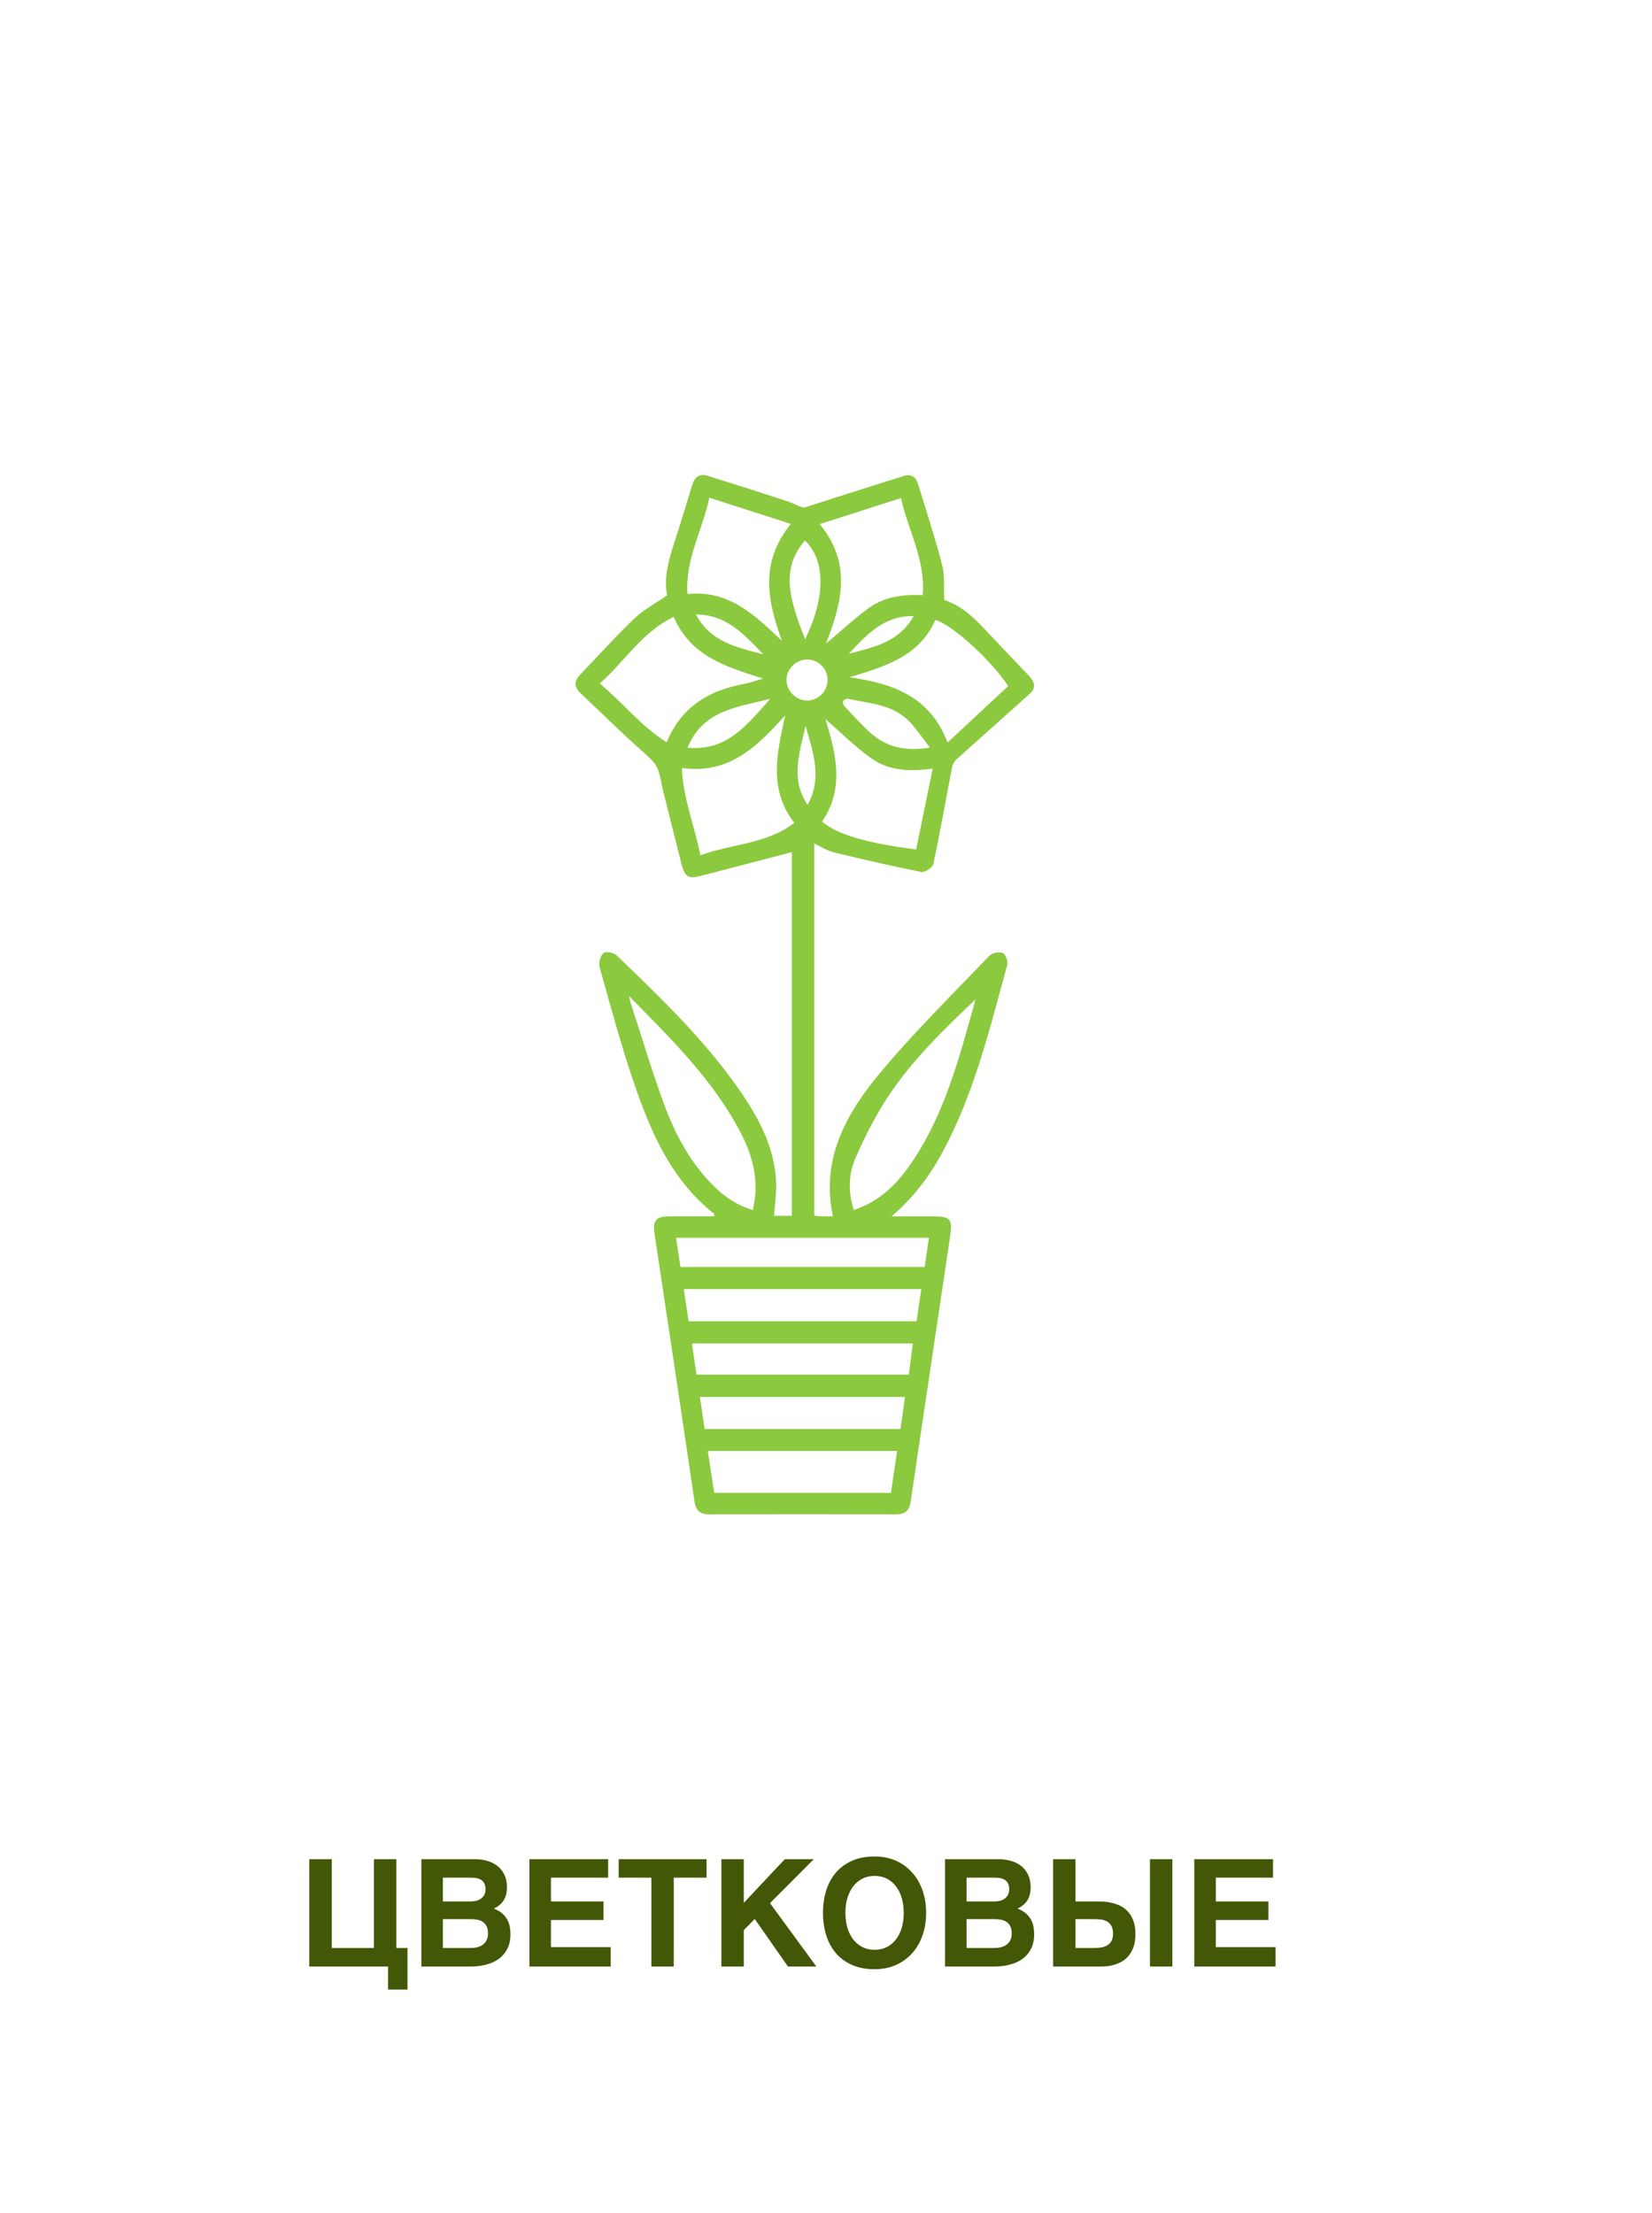 <svg width="221" height="296" viewBox="0 0 221 296" fill="none" xmlns="http://www.w3.org/2000/svg">
<g filter="url(#filter0_d_429:5)">
<rect x="4" y="3" width="213" height="288" rx="27" fill="white"/>
</g>
<path d="M41.377 248.645H44.385V260.52H50.02V248.645H53.018V260.52H54.512V266.076H51.914V263H41.377V248.645ZM56.367 248.645H63.408C63.994 248.645 64.508 248.7 64.951 248.811C65.4 248.921 65.788 249.071 66.113 249.26C66.439 249.449 66.712 249.667 66.934 249.914C67.155 250.161 67.331 250.422 67.461 250.695C67.591 250.962 67.682 251.236 67.734 251.516C67.793 251.796 67.822 252.062 67.822 252.316C67.822 252.681 67.79 253.01 67.725 253.303C67.659 253.589 67.555 253.853 67.412 254.094C67.275 254.328 67.093 254.543 66.865 254.738C66.644 254.927 66.377 255.1 66.064 255.256C66.546 255.438 66.934 255.663 67.227 255.93C67.519 256.197 67.744 256.486 67.9 256.799C68.057 257.105 68.161 257.424 68.213 257.756C68.265 258.081 68.291 258.397 68.291 258.703C68.291 259.4 68.164 260.015 67.91 260.549C67.656 261.083 67.298 261.532 66.836 261.896C66.374 262.255 65.811 262.528 65.147 262.717C64.489 262.906 63.757 263 62.949 263H56.367V248.645ZM59.248 260.52H62.988C63.32 260.52 63.626 260.48 63.906 260.402C64.186 260.324 64.427 260.207 64.629 260.051C64.837 259.888 64.997 259.686 65.107 259.445C65.225 259.198 65.283 258.908 65.283 258.576C65.283 258.16 65.215 257.827 65.078 257.58C64.941 257.326 64.759 257.131 64.531 256.994C64.31 256.857 64.056 256.77 63.77 256.73C63.49 256.685 63.203 256.662 62.91 256.662H59.248V260.52ZM59.248 254.299H62.949C63.21 254.299 63.46 254.27 63.701 254.211C63.942 254.152 64.154 254.058 64.336 253.928C64.525 253.791 64.674 253.618 64.785 253.41C64.896 253.202 64.951 252.951 64.951 252.658C64.951 252.352 64.899 252.102 64.795 251.906C64.697 251.704 64.561 251.545 64.385 251.428C64.209 251.311 64.004 251.229 63.77 251.184C63.535 251.138 63.288 251.115 63.027 251.115H59.248V254.299ZM70.82 248.645H81.357V251.115H73.701V254.299H80.742V256.779H73.701V260.402H81.699V263H70.82V248.645ZM82.764 248.645H94.522V251.115H90.137V263H87.139V251.115H82.764V248.645ZM96.504 248.645H99.502V254.484L104.99 248.645H108.867L103.008 254.523L109.209 263H105.41L100.967 256.643L99.502 258.137V263H96.504V248.645ZM110.098 255.822C110.098 254.748 110.241 253.752 110.527 252.834C110.814 251.916 111.243 251.122 111.816 250.451C112.389 249.774 113.109 249.243 113.975 248.859C114.84 248.475 115.85 248.283 117.002 248.283C118.063 248.283 119.02 248.475 119.873 248.859C120.726 249.243 121.449 249.774 122.041 250.451C122.64 251.122 123.099 251.916 123.418 252.834C123.737 253.752 123.896 254.748 123.896 255.822C123.896 256.89 123.737 257.886 123.418 258.811C123.099 259.729 122.64 260.526 122.041 261.203C121.449 261.874 120.726 262.401 119.873 262.785C119.02 263.169 118.063 263.361 117.002 263.361C115.85 263.361 114.84 263.169 113.975 262.785C113.109 262.401 112.389 261.874 111.816 261.203C111.243 260.526 110.814 259.729 110.527 258.811C110.241 257.886 110.098 256.89 110.098 255.822ZM117.002 260.764C117.614 260.764 118.161 260.64 118.643 260.393C119.124 260.145 119.531 259.803 119.863 259.367C120.202 258.924 120.459 258.404 120.635 257.805C120.811 257.199 120.898 256.538 120.898 255.822C120.898 255.106 120.811 254.449 120.635 253.85C120.459 253.244 120.202 252.723 119.863 252.287C119.531 251.844 119.124 251.499 118.643 251.252C118.161 251.005 117.614 250.881 117.002 250.881C116.39 250.881 115.843 251.005 115.361 251.252C114.88 251.499 114.469 251.844 114.131 252.287C113.799 252.723 113.542 253.244 113.359 253.85C113.184 254.449 113.096 255.106 113.096 255.822C113.096 256.538 113.184 257.199 113.359 257.805C113.542 258.404 113.799 258.924 114.131 259.367C114.469 259.803 114.88 260.145 115.361 260.393C115.843 260.64 116.39 260.764 117.002 260.764ZM126.426 248.645H133.467C134.053 248.645 134.567 248.7 135.01 248.811C135.459 248.921 135.846 249.071 136.172 249.26C136.497 249.449 136.771 249.667 136.992 249.914C137.214 250.161 137.389 250.422 137.52 250.695C137.65 250.962 137.741 251.236 137.793 251.516C137.852 251.796 137.881 252.062 137.881 252.316C137.881 252.681 137.848 253.01 137.783 253.303C137.718 253.589 137.614 253.853 137.471 254.094C137.334 254.328 137.152 254.543 136.924 254.738C136.702 254.927 136.436 255.1 136.123 255.256C136.605 255.438 136.992 255.663 137.285 255.93C137.578 256.197 137.803 256.486 137.959 256.799C138.115 257.105 138.219 257.424 138.271 257.756C138.324 258.081 138.35 258.397 138.35 258.703C138.35 259.4 138.223 260.015 137.969 260.549C137.715 261.083 137.357 261.532 136.895 261.896C136.432 262.255 135.869 262.528 135.205 262.717C134.548 262.906 133.815 263 133.008 263H126.426V248.645ZM129.307 260.52H133.047C133.379 260.52 133.685 260.48 133.965 260.402C134.245 260.324 134.486 260.207 134.688 260.051C134.896 259.888 135.055 259.686 135.166 259.445C135.283 259.198 135.342 258.908 135.342 258.576C135.342 258.16 135.273 257.827 135.137 257.58C135 257.326 134.818 257.131 134.59 256.994C134.368 256.857 134.115 256.77 133.828 256.73C133.548 256.685 133.262 256.662 132.969 256.662H129.307V260.52ZM129.307 254.299H133.008C133.268 254.299 133.519 254.27 133.76 254.211C134.001 254.152 134.212 254.058 134.395 253.928C134.583 253.791 134.733 253.618 134.844 253.41C134.954 253.202 135.01 252.951 135.01 252.658C135.01 252.352 134.958 252.102 134.854 251.906C134.756 251.704 134.619 251.545 134.443 251.428C134.268 251.311 134.062 251.229 133.828 251.184C133.594 251.138 133.346 251.115 133.086 251.115H129.307V254.299ZM153.838 248.645H156.836V263H153.838V248.645ZM143.877 260.52H146.416C146.689 260.52 146.969 260.5 147.256 260.461C147.549 260.422 147.816 260.337 148.057 260.207C148.304 260.077 148.506 259.885 148.662 259.631C148.818 259.37 148.896 259.025 148.896 258.596C148.896 258.146 148.818 257.795 148.662 257.541C148.512 257.281 148.314 257.085 148.066 256.955C147.819 256.825 147.539 256.743 147.227 256.711C146.921 256.678 146.611 256.662 146.299 256.662H143.877V260.52ZM140.879 248.645H143.877V254.299H146.738C146.953 254.299 147.227 254.305 147.559 254.318C147.897 254.331 148.258 254.38 148.643 254.465C149.027 254.543 149.411 254.67 149.795 254.846C150.179 255.021 150.527 255.272 150.84 255.598C151.152 255.917 151.406 256.327 151.602 256.828C151.797 257.323 151.895 257.935 151.895 258.664C151.895 259.387 151.797 259.995 151.602 260.49C151.406 260.985 151.156 261.395 150.85 261.721C150.55 262.04 150.215 262.287 149.844 262.463C149.479 262.632 149.121 262.759 148.77 262.844C148.424 262.922 148.105 262.967 147.812 262.98C147.526 262.993 147.314 263 147.178 263H140.879V248.645ZM159.766 248.645H170.303V251.115H162.646V254.299H169.688V256.779H162.646V260.402H170.645V263H159.766V248.645Z" fill="#425807"/>
<path d="M103.55 162.602C104.315 162.602 105.08 162.602 105.934 162.602C105.934 146.323 105.934 130.073 105.934 113.964C101.912 115.013 97.871 116.074 93.83 117.119C92.078 117.574 91.615 117.304 91.168 115.549C90.347 112.338 89.552 109.12 88.746 105.906C88.713 105.773 88.669 105.64 88.643 105.503C88.011 102.215 87.955 102.278 85.397 99.99C82.75 97.63 80.232 95.121 77.648 92.686C76.746 91.836 76.823 91.042 77.648 90.188C80.047 87.698 82.354 85.112 84.853 82.725C86.092 81.543 87.671 80.715 89.249 79.618C88.78 77.32 89.434 74.933 90.207 72.55C91.035 70.011 91.822 67.462 92.588 64.902C92.906 63.837 93.527 63.283 94.625 63.623C98.274 64.754 101.915 65.914 105.542 67.115C106.319 67.373 107.017 67.854 107.635 67.868C112.094 66.45 116.548 65.009 121.018 63.623C121.928 63.342 122.545 63.86 122.808 64.717C123.913 68.327 125.092 71.914 126.039 75.565C126.409 76.998 126.235 78.576 126.316 80.246C129.096 81.114 130.982 83.361 132.978 85.466C134.535 87.103 136.08 88.755 137.648 90.38C138.398 91.16 138.657 91.977 137.77 92.775C134.49 95.731 131.174 98.649 127.895 101.613C127.61 101.871 127.422 102.318 127.348 102.71C126.52 106.996 125.769 111.296 124.86 115.568C124.76 116.033 123.732 116.709 123.27 116.617C119.343 115.841 115.439 114.939 111.546 113.994C110.674 113.783 109.879 113.251 108.925 112.811C108.925 129.415 108.925 145.961 108.925 162.58C109.239 162.609 109.55 162.657 109.86 162.668C110.36 162.683 110.859 162.672 111.428 162.672C109.779 154.957 113.225 148.902 117.739 143.485C122.305 138.009 127.418 132.988 132.35 127.823C132.716 127.439 133.655 127.258 134.139 127.45C134.513 127.598 134.882 128.569 134.753 129.035C132.398 137.596 130.324 146.26 126.05 154.156C124.323 157.344 122.183 160.2 119.27 162.672C120.985 162.672 122.697 162.672 124.412 162.672C127.248 162.672 127.47 162.89 127.059 165.668C125.322 177.377 123.554 189.082 121.835 200.794C121.65 202.05 121.085 202.527 119.839 202.523C111.535 202.498 103.232 202.498 94.928 202.523C93.693 202.527 93.098 202.091 92.913 200.82C91.397 190.475 89.833 180.137 88.284 169.795C88.051 168.247 87.829 166.695 87.582 165.151C87.268 163.222 87.697 162.683 89.615 162.672C91.59 162.661 93.567 162.668 95.545 162.668C95.545 162.495 95.579 162.373 95.542 162.339C89.763 157.78 87.024 151.329 84.754 144.667C83.034 139.62 81.648 134.455 80.206 129.316C80.051 128.758 80.321 127.812 80.739 127.457C81.042 127.202 82.129 127.413 82.513 127.782C88.288 133.354 94.1 138.904 98.732 145.513C101.457 149.4 103.72 153.509 103.842 158.423C103.856 159.797 103.649 161.164 103.55 162.602ZM84.166 133.217C84.273 133.735 84.291 133.897 84.34 134.049C85.822 138.59 87.186 143.175 88.832 147.66C90.329 151.739 92.377 155.556 95.527 158.659C96.976 160.086 98.621 161.209 100.714 161.829C100.832 161.139 100.965 160.559 101.021 159.971C101.313 156.93 100.459 154.13 99.08 151.481C95.434 144.464 89.863 139.026 84.166 133.217ZM130.512 133.653C126.349 137.577 122.249 141.568 119.04 146.304C117.251 148.942 115.779 151.839 114.489 154.761C113.528 156.945 113.395 159.365 114.23 161.826C117.325 160.788 119.565 158.8 121.373 156.306C126.29 149.537 128.283 141.568 130.512 133.653ZM90.125 82.496C85.841 84.576 83.574 88.459 80.236 91.419C83.393 94.016 85.748 97.146 89.183 99.266C91.15 94.559 94.776 92.361 99.405 91.496C100.318 91.326 101.202 91.005 102.1 90.757C97.257 89.191 92.44 87.872 90.125 82.496ZM105.039 95.675C101.317 99.802 97.553 103.604 91.216 102.714C91.375 106.826 92.928 110.425 93.693 114.389C97.948 112.819 102.514 112.915 106.256 110.055C102.725 105.444 103.982 100.604 105.039 95.675ZM123.432 79.592C123.847 74.885 121.491 70.983 120.53 66.612C116.837 67.794 113.354 68.91 109.657 70.093C113.957 75.299 112.67 80.564 110.482 86.095C112.622 84.299 114.367 82.647 116.304 81.266C118.353 79.81 120.796 79.474 123.432 79.592ZM105.797 70.067C102.049 68.862 98.577 67.746 94.895 66.564C93.993 70.883 91.652 74.744 91.963 79.448C97.568 78.853 100.999 82.333 104.6 85.692C102.677 80.39 101.586 75.251 105.797 70.067ZM120.016 194.048C111.472 194.048 103.132 194.048 94.688 194.048C94.987 196.01 95.268 197.846 95.545 199.656C103.509 199.656 111.313 199.656 119.188 199.656C119.469 197.772 119.735 195.969 120.016 194.048ZM134.879 91.748C132.561 88.263 127.407 83.556 125.133 82.906C122.985 87.809 118.345 89.154 113.65 90.569C119.362 91.408 124.405 93.074 126.76 99.311C129.607 96.662 132.25 94.197 134.879 91.748ZM122.56 113.606C123.285 110.066 124.009 106.519 124.775 102.784C121.602 103.235 118.881 103.05 116.615 101.457C114.423 99.92 112.515 97.981 110.419 96.163C111.846 100.803 113.014 105.462 109.964 109.878C111.99 111.611 115.987 112.778 122.56 113.606ZM91.031 169.448C102.026 169.448 112.833 169.448 123.702 169.448C123.902 168.07 124.083 166.821 124.268 165.539C112.914 165.539 101.742 165.539 90.443 165.539C90.647 166.913 90.839 168.181 91.031 169.448ZM123.244 172.404C112.626 172.404 102.134 172.404 91.479 172.404C91.708 173.941 91.911 175.326 92.118 176.708C102.374 176.708 112.46 176.708 122.619 176.708C122.83 175.245 123.033 173.845 123.244 172.404ZM93.172 183.839C102.703 183.839 112.108 183.839 121.58 183.839C121.769 182.369 121.943 181.031 122.12 179.675C112.175 179.675 102.44 179.675 92.569 179.675C92.784 181.164 92.98 182.516 93.172 183.839ZM121.074 186.828C111.849 186.828 102.806 186.828 93.63 186.828C93.852 188.317 94.059 189.703 94.266 191.114C103.047 191.114 111.691 191.114 120.467 191.114C120.671 189.688 120.867 188.302 121.074 186.828ZM124.397 99.98C123.27 98.546 122.49 97.293 121.458 96.303C119.236 94.164 116.208 94.061 113.402 93.451C113.21 93.41 112.833 93.613 112.763 93.791C112.692 93.968 112.84 94.312 112.999 94.482C114.101 95.653 115.177 96.861 116.364 97.94C118.497 99.883 121.037 100.537 124.397 99.98ZM107.705 85.5C110.47 79.839 110.437 74.9 107.679 72.291C104.503 76.023 105.454 79.78 107.705 85.5ZM91.97 99.994C97.327 100.508 99.963 96.857 103.05 93.462C98.629 94.585 94.059 94.944 91.97 99.994ZM110.711 90.879C110.681 89.376 109.461 88.189 107.956 88.201C106.481 88.212 105.228 89.46 105.217 90.927C105.206 92.435 106.559 93.746 108.071 93.687C109.557 93.636 110.74 92.376 110.711 90.879ZM108.03 107.653C110.016 104.073 108.822 100.733 107.764 97.083C106.925 100.789 105.738 104.203 108.03 107.653ZM102.111 87.51C99.442 84.731 97.12 82.182 93.102 82.182C94.998 85.762 98.37 86.549 102.111 87.51ZM113.546 87.432C116.829 86.556 120.26 85.936 122.224 82.389C118.172 82.333 115.902 84.953 113.546 87.432Z" fill="#8BC93E"/>
<defs>
<filter id="filter0_d_429:5" x="0" y="0" width="221" height="296" filterUnits="userSpaceOnUse" color-interpolation-filters="sRGB">
<feFlood flood-opacity="0" result="BackgroundImageFix"/>
<feColorMatrix in="SourceAlpha" type="matrix" values="0 0 0 0 0 0 0 0 0 0 0 0 0 0 0 0 0 0 127 0" result="hardAlpha"/>
<feOffset dy="1"/>
<feGaussianBlur stdDeviation="2"/>
<feComposite in2="hardAlpha" operator="out"/>
<feColorMatrix type="matrix" values="0 0 0 0 0.663 0 0 0 0 0.882 0 0 0 0 0.388 0 0 0 1 0"/>
<feBlend mode="normal" in2="BackgroundImageFix" result="effect1_dropShadow_429:5"/>
<feBlend mode="normal" in="SourceGraphic" in2="effect1_dropShadow_429:5" result="shape"/>
</filter>
</defs>
</svg>
